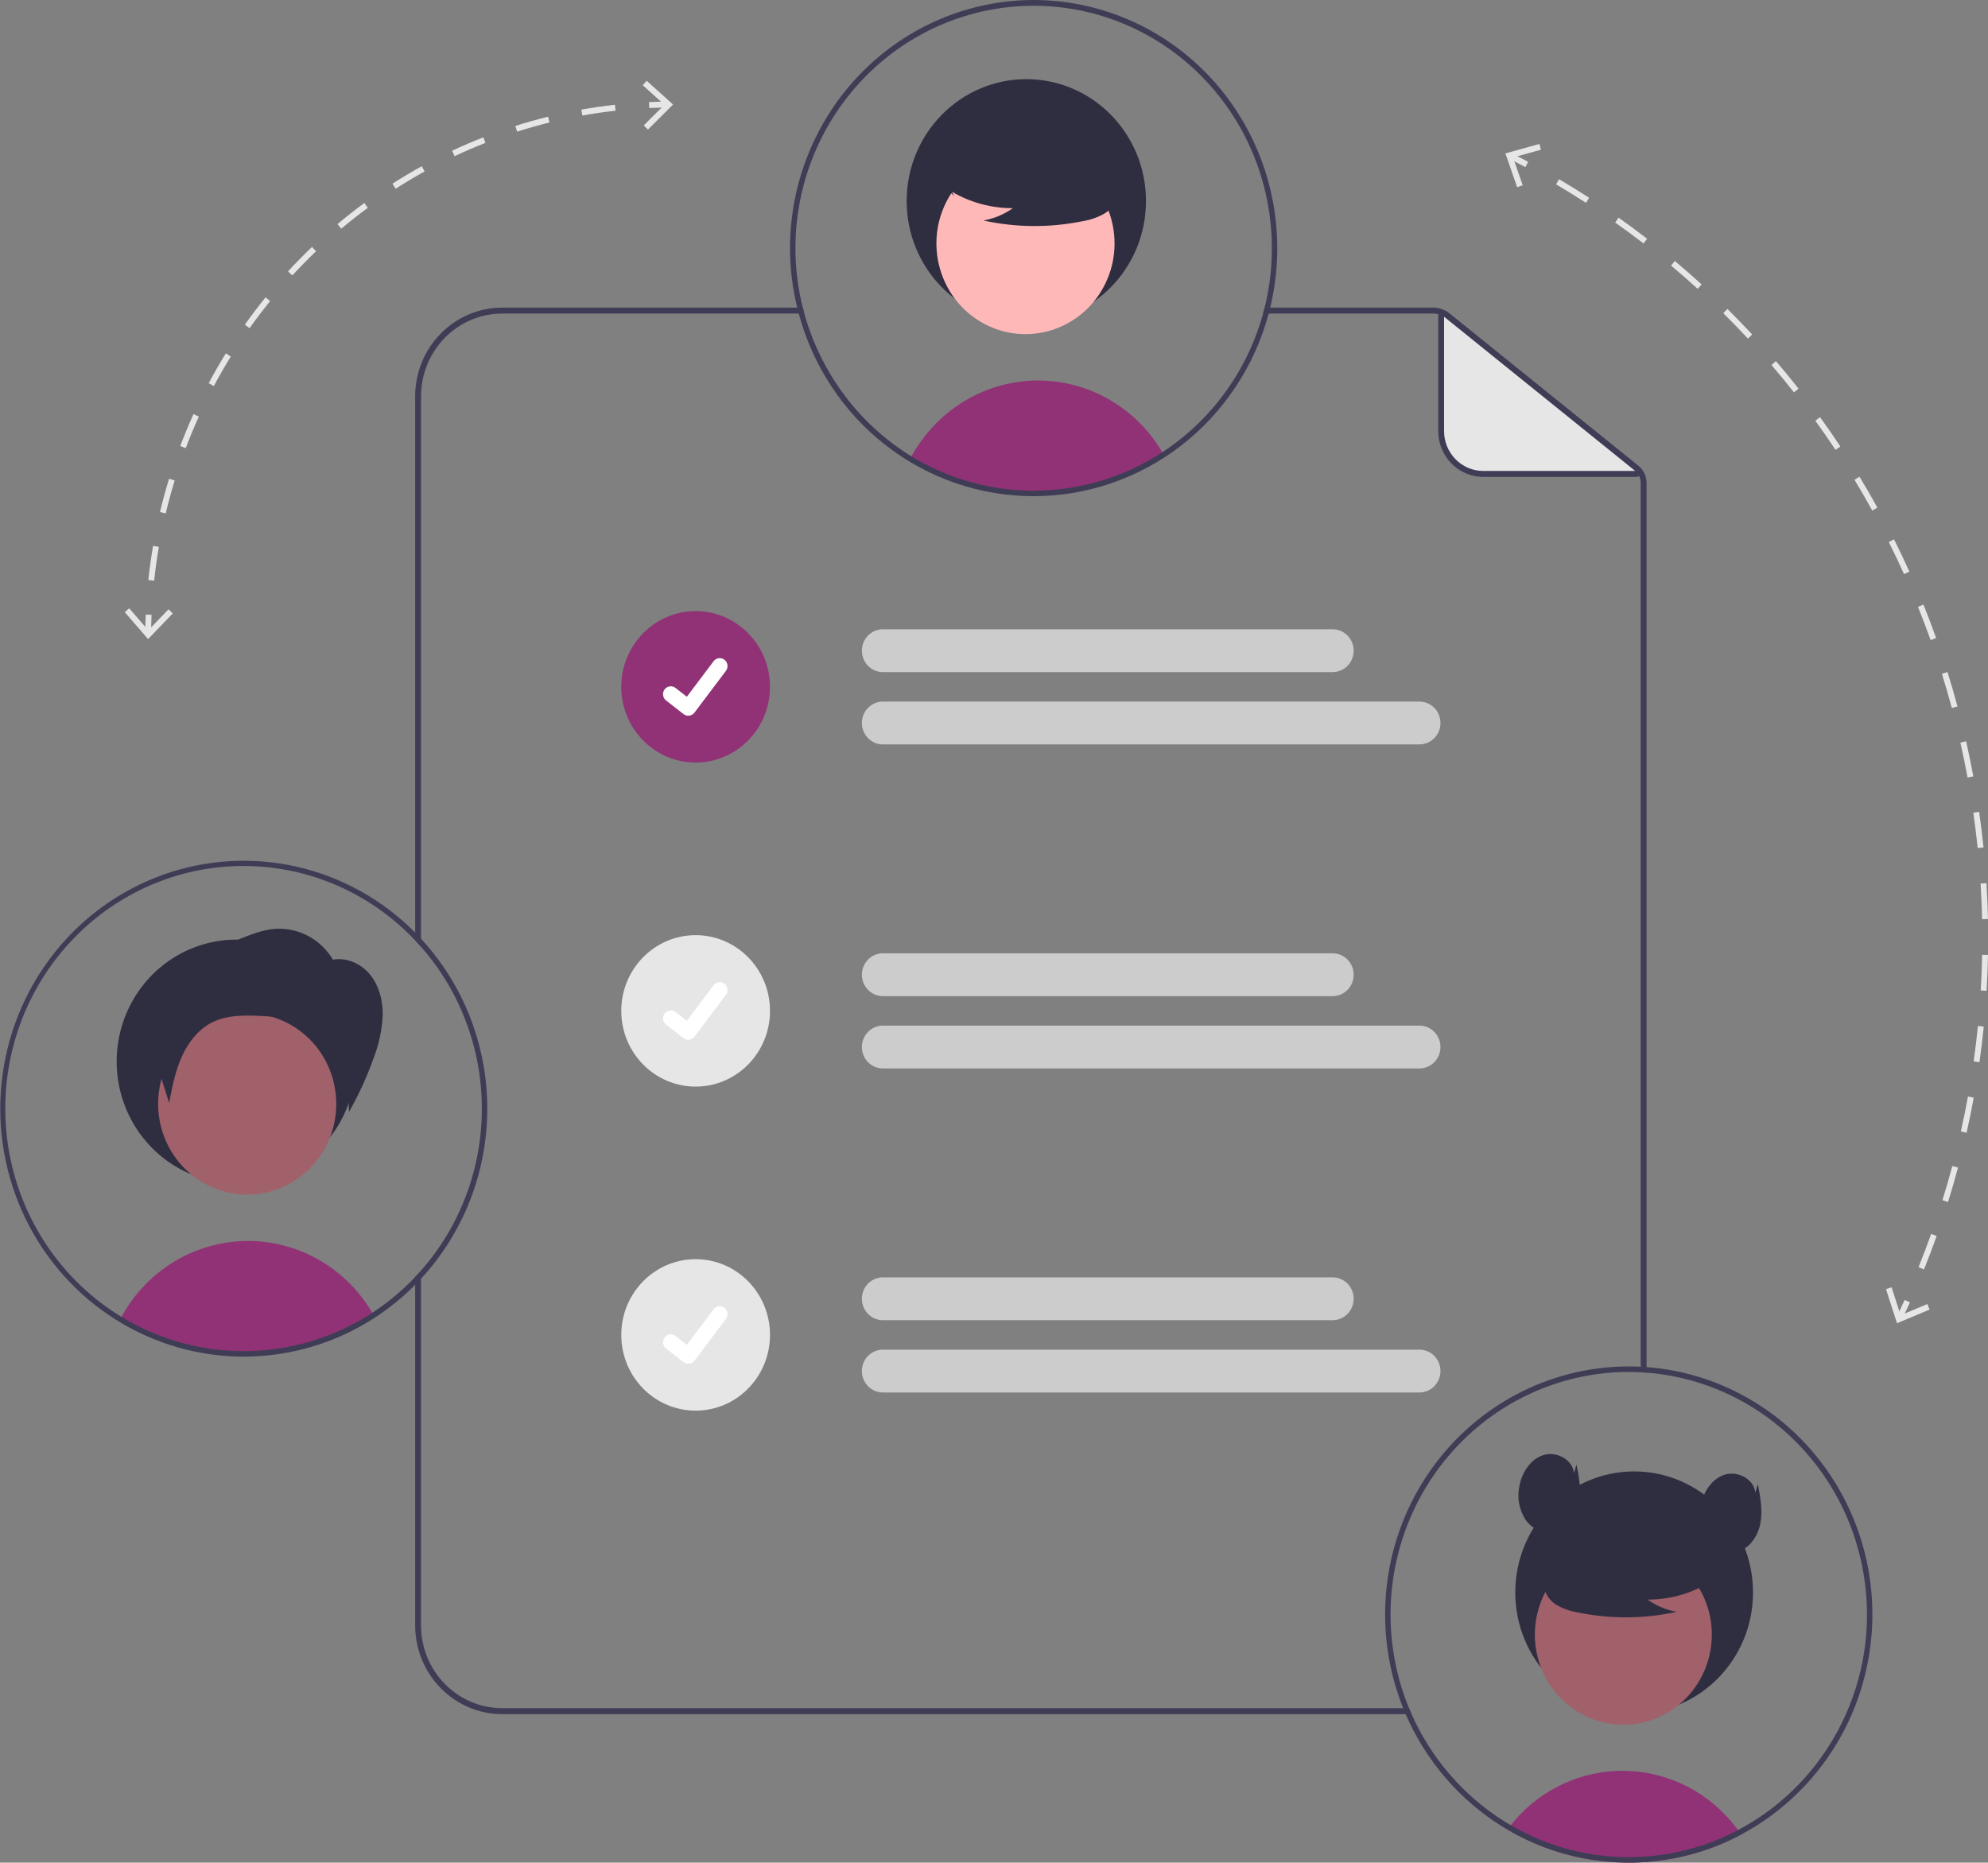 <svg width="381" height="357" viewBox="0 0 381 357" fill="none" xmlns="http://www.w3.org/2000/svg">
<rect x="0" y="0" width="381" height="357" fill="#808080" stroke="none"/>
<g clip-path="url(#clip0_161_188)">
<path d="M270.038 327.401H96.254C92.126 327.396 88.169 325.724 85.252 322.752C82.334 319.779 80.693 315.749 80.69 311.546V243.519C80.33 243.937 79.954 244.349 79.566 244.75V311.546C79.57 316.053 81.329 320.373 84.458 323.56C87.586 326.747 91.829 328.54 96.254 328.546H270.527C270.359 328.168 270.196 327.785 270.038 327.401ZM80.69 75.955C80.693 71.752 82.334 67.722 85.252 64.749C88.169 61.777 92.126 60.105 96.254 60.1H154.158C154.051 59.716 153.949 59.339 153.854 58.955H96.254C91.829 58.961 87.586 60.754 84.458 63.941C81.329 67.128 79.57 71.448 79.566 75.955V180.242C79.954 180.643 80.325 181.055 80.69 181.473V75.955ZM314.037 89.326L277.728 60.037C276.861 59.337 275.787 58.956 274.681 58.955H242.368C242.278 59.339 242.177 59.722 242.07 60.1H274.681C275.533 60.102 276.36 60.394 277.031 60.93L313.34 90.224C313.685 90.501 313.963 90.854 314.154 91.257C314.345 91.659 314.443 92.101 314.442 92.548V263.02C314.818 263.031 315.195 263.06 315.566 263.089V92.548C315.568 91.928 315.431 91.316 315.166 90.757C314.902 90.199 314.515 89.709 314.037 89.326Z" fill="#3F3D56"/>
<path d="M313.557 90.838H284.259C283.2 90.838 282.152 90.625 281.173 90.213C280.195 89.8 279.306 89.195 278.557 88.432C277.808 87.67 277.214 86.764 276.809 85.768C276.403 84.772 276.195 83.704 276.195 82.625V60.589C276.195 60.492 276.222 60.398 276.272 60.316C276.322 60.234 276.394 60.169 276.479 60.127C276.565 60.085 276.66 60.068 276.754 60.079C276.848 60.089 276.938 60.127 277.012 60.187L313.87 89.922C313.952 89.988 314.012 90.079 314.041 90.181C314.071 90.283 314.068 90.392 314.033 90.493C313.999 90.594 313.935 90.681 313.849 90.743C313.764 90.805 313.662 90.838 313.557 90.838Z" fill="#E6E6E6"/>
<path d="M313.557 91.41H284.259C281.972 91.407 279.78 90.481 278.162 88.834C276.545 87.187 275.635 84.954 275.633 82.625V60.589C275.633 60.385 275.689 60.185 275.796 60.012C275.902 59.839 276.054 59.7 276.235 59.611C276.415 59.523 276.616 59.487 276.816 59.51C277.015 59.532 277.204 59.611 277.361 59.738L314.219 89.474C314.393 89.613 314.519 89.805 314.581 90.021C314.643 90.238 314.637 90.469 314.564 90.681C314.492 90.894 314.355 91.079 314.175 91.209C313.995 91.34 313.779 91.41 313.557 91.41ZM276.757 60.711V82.625C276.759 84.651 277.55 86.593 278.957 88.025C280.363 89.457 282.27 90.263 284.259 90.265H313.391L276.757 60.711Z" fill="#3F3D56"/>
<path d="M255.399 128.82H169.21C168.141 128.82 167.115 128.388 166.359 127.618C165.603 126.848 165.178 125.803 165.178 124.714C165.178 123.625 165.603 122.581 166.359 121.811C167.115 121.041 168.141 120.608 169.21 120.608H255.399C256.469 120.608 257.494 121.041 258.251 121.811C259.007 122.581 259.432 123.625 259.432 124.714C259.432 125.803 259.007 126.848 258.251 127.618C257.494 128.388 256.469 128.82 255.399 128.82Z" fill="#CCCCCC"/>
<path d="M272.032 142.679H169.21C168.141 142.679 167.115 142.246 166.359 141.476C165.603 140.706 165.178 139.662 165.178 138.573C165.178 137.484 165.603 136.439 166.359 135.669C167.115 134.899 168.141 134.467 169.21 134.467H272.032C273.102 134.467 274.127 134.899 274.884 135.669C275.64 136.439 276.065 137.484 276.065 138.573C276.065 139.662 275.64 140.706 274.884 141.476C274.127 142.246 273.102 142.679 272.032 142.679Z" fill="#CCCCCC"/>
<path d="M255.399 190.928H169.21C168.141 190.928 167.115 190.495 166.359 189.725C165.603 188.955 165.178 187.91 165.178 186.821C165.178 185.732 165.603 184.688 166.359 183.918C167.115 183.148 168.141 182.715 169.21 182.715H255.399C256.469 182.715 257.494 183.148 258.251 183.918C259.007 184.688 259.432 185.732 259.432 186.821C259.432 187.91 259.007 188.955 258.251 189.725C257.494 190.495 256.469 190.928 255.399 190.928Z" fill="#CCCCCC"/>
<path d="M272.032 204.786H169.21C168.141 204.786 167.115 204.354 166.359 203.584C165.603 202.813 165.178 201.769 165.178 200.68C165.178 199.591 165.603 198.547 166.359 197.776C167.115 197.006 168.141 196.574 169.21 196.574H272.032C273.102 196.574 274.127 197.006 274.884 197.776C275.64 198.547 276.065 199.591 276.065 200.68C276.065 201.769 275.64 202.813 274.884 203.584C274.127 204.354 273.102 204.786 272.032 204.786Z" fill="#CCCCCC"/>
<path d="M255.399 253.035H169.21C168.68 253.035 168.156 252.928 167.667 252.722C167.178 252.516 166.733 252.213 166.359 251.832C165.984 251.451 165.687 250.998 165.485 250.5C165.282 250.001 165.178 249.467 165.178 248.928C165.178 248.389 165.282 247.855 165.485 247.357C165.687 246.859 165.984 246.406 166.359 246.025C166.733 245.643 167.178 245.341 167.667 245.135C168.156 244.928 168.68 244.822 169.21 244.822H255.399C256.469 244.822 257.494 245.255 258.251 246.025C259.007 246.795 259.432 247.839 259.432 248.928C259.432 250.017 259.007 251.062 258.251 251.832C257.494 252.602 256.469 253.035 255.399 253.035Z" fill="#CCCCCC"/>
<path d="M272.032 266.893H169.21C168.68 266.893 168.156 266.787 167.667 266.581C167.178 266.374 166.733 266.072 166.359 265.69C165.984 265.309 165.687 264.857 165.485 264.358C165.282 263.86 165.178 263.326 165.178 262.787C165.178 262.248 165.282 261.714 165.485 261.216C165.687 260.717 165.984 260.265 166.359 259.883C166.733 259.502 167.178 259.2 167.667 258.993C168.156 258.787 168.68 258.681 169.21 258.681H272.032C272.562 258.681 273.086 258.787 273.575 258.993C274.065 259.2 274.509 259.502 274.884 259.883C275.258 260.265 275.555 260.717 275.758 261.216C275.96 261.714 276.065 262.248 276.065 262.787C276.065 263.326 275.96 263.86 275.758 264.358C275.555 264.857 275.258 265.309 274.884 265.69C274.509 266.072 274.065 266.374 273.575 266.581C273.086 266.787 272.562 266.893 272.032 266.893Z" fill="#CCCCCC"/>
<path d="M133.319 146.157C141.19 146.157 147.57 139.659 147.57 131.643C147.57 123.628 141.19 117.13 133.319 117.13C125.448 117.13 119.067 123.628 119.067 131.643C119.067 139.659 125.448 146.157 133.319 146.157Z" fill="#913276"/>
<path d="M131.907 137.18C131.586 137.181 131.274 137.075 131.017 136.879L131.001 136.867L127.652 134.258C127.497 134.137 127.366 133.986 127.268 133.813C127.17 133.641 127.106 133.45 127.08 133.253C127.055 133.055 127.067 132.855 127.118 132.662C127.168 132.47 127.256 132.289 127.375 132.131C127.494 131.973 127.642 131.84 127.812 131.741C127.981 131.641 128.168 131.576 128.362 131.55C128.556 131.525 128.753 131.538 128.942 131.59C129.131 131.641 129.308 131.73 129.463 131.852L131.633 133.546L136.759 126.735C136.878 126.577 137.026 126.445 137.195 126.345C137.365 126.246 137.551 126.181 137.745 126.155C137.939 126.129 138.136 126.142 138.324 126.193C138.513 126.245 138.69 126.334 138.845 126.455L138.814 126.5L138.846 126.455C139.159 126.7 139.364 127.061 139.416 127.459C139.467 127.858 139.361 128.261 139.122 128.58L133.092 136.587C132.952 136.772 132.773 136.921 132.568 137.023C132.362 137.126 132.137 137.179 131.908 137.178L131.907 137.18Z" fill="white"/>
<path d="M133.319 208.264C141.19 208.264 147.57 201.766 147.57 193.751C147.57 185.735 141.19 179.237 133.319 179.237C125.448 179.237 119.067 185.735 119.067 193.751C119.067 201.766 125.448 208.264 133.319 208.264Z" fill="#E6E6E6"/>
<path d="M131.906 199.287C131.586 199.287 131.273 199.182 131.017 198.986L131.001 198.974L127.652 196.365C127.338 196.12 127.133 195.759 127.082 195.36C127.03 194.962 127.136 194.559 127.376 194.239C127.616 193.92 127.971 193.712 128.362 193.659C128.754 193.606 129.15 193.714 129.463 193.959L131.632 195.653L136.759 188.842C136.878 188.684 137.026 188.552 137.195 188.452C137.364 188.353 137.551 188.288 137.745 188.262C137.938 188.236 138.135 188.249 138.324 188.3C138.513 188.352 138.69 188.44 138.845 188.561L138.813 188.607L138.846 188.562C139.159 188.807 139.364 189.168 139.415 189.566C139.467 189.965 139.361 190.367 139.121 190.687L133.091 198.694C132.952 198.878 132.773 199.028 132.567 199.13C132.362 199.233 132.136 199.286 131.908 199.285L131.906 199.287Z" fill="white"/>
<path d="M133.319 270.371C141.19 270.371 147.57 263.873 147.57 255.858C147.57 247.842 141.19 241.344 133.319 241.344C125.448 241.344 119.067 247.842 119.067 255.858C119.067 263.873 125.448 270.371 133.319 270.371Z" fill="#E6E6E6"/>
<path d="M131.907 261.394C131.586 261.395 131.274 261.289 131.017 261.093L131.001 261.081L127.652 258.472C127.497 258.351 127.366 258.2 127.268 258.027C127.17 257.855 127.106 257.665 127.08 257.467C127.055 257.27 127.067 257.069 127.118 256.876C127.168 256.684 127.256 256.503 127.375 256.345C127.494 256.187 127.642 256.054 127.812 255.955C127.981 255.855 128.168 255.791 128.362 255.765C128.556 255.739 128.753 255.752 128.942 255.804C129.131 255.855 129.308 255.944 129.463 256.066L131.633 257.76L136.759 250.949C136.878 250.791 137.026 250.659 137.195 250.559C137.365 250.46 137.551 250.395 137.745 250.369C137.939 250.343 138.136 250.356 138.324 250.407C138.513 250.459 138.69 250.548 138.845 250.669L138.814 250.714L138.846 250.669C139.159 250.914 139.364 251.275 139.416 251.673C139.467 252.072 139.361 252.475 139.122 252.794L133.092 260.801C132.952 260.986 132.773 261.135 132.568 261.237C132.362 261.34 132.137 261.393 131.908 261.392L131.907 261.394Z" fill="white"/>
<path d="M333.696 351.627C332.892 352.055 332.074 352.46 331.242 352.842C330.484 353.191 329.715 353.518 328.933 353.825C328.648 353.936 328.357 354.047 328.067 354.158C325.77 355.006 323.411 355.668 321.011 356.139C319.823 356.377 318.619 356.563 317.4 356.699C316.394 356.815 315.377 356.898 314.35 356.947C313.618 356.984 312.886 357 312.15 357C309.232 357.001 306.321 356.724 303.455 356.171C302.707 356.033 301.976 355.869 301.244 355.69C297.706 354.826 294.28 353.539 291.04 351.854C290.749 351.706 290.458 351.548 290.168 351.394C289.737 351.162 289.317 350.919 288.897 350.665C289.099 350.38 289.317 350.1 289.54 349.825C291.968 346.762 295.002 344.253 298.445 342.464C301.889 340.674 305.664 339.644 309.524 339.439C313.385 339.235 317.245 339.861 320.852 341.277C324.459 342.694 327.732 344.868 330.459 347.659C331.405 348.626 332.282 349.661 333.084 350.755C333.296 351.04 333.499 351.331 333.696 351.627Z" fill="#913276"/>
<path d="M313.185 328.419C325.767 328.419 335.966 318.033 335.966 305.22C335.966 292.408 325.767 282.021 313.185 282.021C300.604 282.021 290.405 292.408 290.405 305.22C290.405 318.033 300.604 328.419 313.185 328.419Z" fill="#2F2E41"/>
<path d="M319.244 328.452C327.461 323.878 330.48 313.387 325.989 305.019C321.497 296.652 311.195 293.577 302.979 298.151C294.762 302.725 291.743 313.216 296.234 321.583C300.726 329.951 311.028 333.026 319.244 328.452Z" fill="#A0616A"/>
<path d="M328.927 302.441C325.053 305.16 320.454 306.608 315.749 306.589C317.427 307.774 319.338 308.574 321.35 308.935C315.093 310.302 308.627 310.339 302.356 309.044C300.962 308.816 299.617 308.346 298.38 307.653C297.764 307.303 297.227 306.824 296.804 306.248C296.381 305.672 296.082 305.012 295.926 304.311C295.509 301.886 297.364 299.684 299.292 298.2C302.243 295.961 305.646 294.42 309.255 293.685C312.863 292.951 316.587 293.043 320.157 293.954C322.487 294.567 324.822 295.604 326.336 297.51C327.85 299.416 328.298 302.355 326.856 304.317L328.927 302.441Z" fill="#2F2E41"/>
<path d="M315.566 262.024C315.195 261.996 314.818 261.973 314.441 261.955C313.683 261.915 312.918 261.898 312.148 261.898C304.491 261.898 296.952 263.816 290.195 267.482C283.437 271.149 277.669 276.451 273.398 282.922C269.126 289.394 266.483 296.835 265.702 304.592C264.92 312.348 266.023 320.181 268.914 327.401C269.066 327.785 269.223 328.168 269.392 328.546C273.255 337.457 279.694 344.957 287.85 350.045L288.148 350.222C288.401 350.377 288.648 350.526 288.896 350.663C289.317 350.92 289.739 351.161 290.166 351.396C290.458 351.55 290.75 351.705 291.037 351.853C294.278 353.539 297.705 354.826 301.244 355.688C301.975 355.872 302.706 356.032 303.453 356.169C306.32 356.722 309.231 357 312.148 356.999C312.885 356.999 313.615 356.982 314.352 356.948C315.375 356.902 316.392 356.816 317.398 356.701C318.618 356.564 319.822 356.377 321.012 356.141C323.41 355.669 325.769 355.007 328.066 354.16C328.358 354.046 328.651 353.937 328.932 353.822C329.718 353.519 330.483 353.193 331.242 352.844C332.073 352.46 332.892 352.054 333.698 351.624C341.773 347.316 348.448 340.715 352.915 332.621C352.935 332.578 352.958 332.536 352.982 332.496C356.785 325.516 358.801 317.674 358.844 309.692C358.887 301.71 356.955 293.845 353.227 286.824C349.499 279.803 344.095 273.85 337.513 269.516C330.931 265.182 323.383 262.605 315.566 262.024ZM357.001 318.175C356.099 322.976 354.454 327.601 352.128 331.877C352.089 331.952 352.049 332.026 352.01 332.095C347.635 340.07 341.054 346.559 333.085 350.754C332.287 351.178 331.479 351.575 330.663 351.945C329.982 352.254 329.286 352.552 328.583 352.826C328.291 352.941 327.987 353.061 327.689 353.164C325.704 353.902 323.67 354.495 321.602 354.939C320.069 355.272 318.519 355.521 316.959 355.683C315.998 355.791 315.026 355.866 314.042 355.9C313.413 355.929 312.783 355.946 312.148 355.946C309.325 355.947 306.508 355.679 303.734 355.145C302.046 354.829 300.377 354.413 298.737 353.897C296.239 353.113 293.811 352.111 291.481 350.903C291.211 350.76 290.941 350.617 290.677 350.468C290.295 350.262 289.913 350.05 289.542 349.827C289.261 349.667 288.98 349.495 288.704 349.329C288.541 349.232 288.384 349.135 288.221 349.032C280.457 344.144 274.297 337.012 270.527 328.546C270.359 328.168 270.196 327.785 270.038 327.401C267.134 320.335 265.989 312.648 266.705 305.023C267.421 297.397 269.976 290.071 274.143 283.693C278.31 277.316 283.96 272.086 290.59 268.469C297.221 264.851 304.626 262.958 312.148 262.957C312.918 262.957 313.683 262.974 314.441 263.02C314.818 263.032 315.195 263.06 315.566 263.089C321.979 263.584 328.218 265.452 333.874 268.572C339.529 271.691 344.474 275.991 348.386 281.191C352.297 286.391 355.086 292.373 356.571 298.746C358.055 305.119 358.202 311.74 357.001 318.175Z" fill="#3F3D56"/>
<path d="M301.649 282.342C301.404 279.717 298.247 278.101 295.777 278.894C293.308 279.687 291.687 282.219 291.197 284.807C290.961 285.898 290.939 287.025 291.132 288.124C291.325 289.223 291.728 290.272 292.32 291.212C293.568 293.041 295.862 294.183 298.001 293.719C300.443 293.188 302.135 290.76 302.619 288.266C303.103 285.771 302.623 283.199 302.143 280.704L301.649 282.342Z" fill="#2F2E41"/>
<path d="M336.4 286.091C336.155 283.466 332.997 281.851 330.528 282.643C328.059 283.436 326.438 285.968 325.948 288.557C325.712 289.647 325.69 290.774 325.883 291.873C326.075 292.972 326.479 294.022 327.071 294.962C328.319 296.791 330.613 297.932 332.752 297.468C335.194 296.938 336.886 294.51 337.37 292.015C337.854 289.521 337.374 286.949 336.894 284.454L336.4 286.091Z" fill="#2F2E41"/>
<path d="M223.016 87.142C215.788 91.856 207.414 94.426 198.833 94.565C190.251 94.704 181.801 92.406 174.43 87.93C175.726 85.472 177.37 83.22 179.307 81.246C182.296 78.188 185.933 75.868 189.94 74.465C193.947 73.062 198.216 72.612 202.42 73.152C206.624 73.691 210.65 75.204 214.19 77.576C217.73 79.947 220.689 83.113 222.84 86.831C222.897 86.931 222.959 87.037 223.016 87.142Z" fill="#913276"/>
<path d="M196.694 61.877C209.359 61.877 219.626 51.422 219.626 38.525C219.626 25.627 209.359 15.172 196.694 15.172C184.029 15.172 173.762 25.627 173.762 38.525C173.762 51.422 184.029 61.877 196.694 61.877Z" fill="#2F2E41"/>
<path d="M211.51 54.996C216.031 46.574 212.991 36.013 204.72 31.408C196.449 26.804 186.079 29.9 181.557 38.322C177.036 46.745 180.076 57.306 188.347 61.91C196.618 66.515 206.988 63.419 211.51 54.996Z" fill="#FFB8B8"/>
<path d="M180.848 35.727C184.748 38.464 189.377 39.921 194.114 39.902C192.424 41.095 190.501 41.901 188.476 42.264C194.774 43.64 201.283 43.677 207.596 42.374C208.999 42.145 210.353 41.671 211.598 40.974C212.219 40.621 212.759 40.139 213.185 39.559C213.611 38.979 213.912 38.315 214.069 37.609C214.488 35.169 212.621 32.951 210.68 31.457C207.709 29.204 204.283 27.652 200.651 26.913C197.018 26.174 193.27 26.266 189.677 27.183C187.331 27.801 184.98 28.844 183.456 30.763C181.932 32.682 181.481 35.64 182.933 37.616L180.848 35.727Z" fill="#2F2E41"/>
<path d="M198.1 0C185.72 0.014 173.852 5.028 165.098 13.941C156.343 22.855 151.419 34.941 151.403 47.548C151.405 51.393 151.87 55.224 152.786 58.955C152.882 59.339 152.977 59.722 153.078 60.1C155.772 70.156 161.639 79.031 169.775 85.356C177.911 91.681 187.864 95.106 198.1 95.101C208.338 95.101 218.292 91.675 226.431 85.351C234.571 79.027 240.445 70.155 243.149 60.1C243.25 59.716 243.346 59.339 243.436 58.955C245.129 51.951 245.236 44.646 243.749 37.593C242.263 30.54 239.22 23.924 234.853 18.245C230.486 12.566 224.907 7.972 218.54 4.811C212.173 1.65 205.183 0.005 198.1 0ZM242.368 58.955C242.278 59.339 242.177 59.722 242.07 60.1C240.174 66.978 236.747 73.318 232.056 78.63C227.365 83.942 221.536 88.082 215.021 90.73C208.505 93.377 201.478 94.461 194.485 93.897C187.492 93.333 180.72 91.136 174.695 87.477C164.682 81.341 157.338 71.552 154.157 60.1C154.051 59.716 153.949 59.339 153.854 58.955C152.917 55.228 152.443 51.395 152.443 47.548C152.45 40.962 153.832 34.452 156.496 28.451C159.16 22.449 163.045 17.092 167.895 12.735C172.745 8.378 178.449 5.12 184.628 3.177C190.808 1.234 197.323 0.651 203.74 1.465C210.158 2.279 216.333 4.472 221.856 7.9C227.378 11.328 232.123 15.911 235.775 21.346C239.427 26.782 241.903 32.946 243.04 39.429C244.177 45.913 243.947 52.569 242.368 58.955Z" fill="#3F3D56"/>
<path d="M71.613 252.065C64.385 256.778 56.012 259.349 47.431 259.488C38.849 259.628 30.399 257.331 23.028 252.855C23.106 252.7 23.191 252.546 23.281 252.397C25.645 248.056 29.091 244.427 33.271 241.874C37.451 239.322 42.218 237.936 47.092 237.856C51.965 237.777 56.774 239.006 61.032 241.421C65.29 243.836 68.849 247.351 71.348 251.613C71.382 251.658 71.41 251.71 71.438 251.756C71.495 251.853 71.556 251.962 71.613 252.065Z" fill="#913276"/>
<path d="M68.223 203.447C68.223 208.065 66.878 212.58 64.358 216.421C61.839 220.261 58.257 223.254 54.067 225.022C49.876 226.789 45.266 227.252 40.817 226.351C36.369 225.45 32.283 223.226 29.076 219.96C25.868 216.694 23.684 212.532 22.799 208.002C21.915 203.472 22.369 198.777 24.105 194.51C25.84 190.243 28.779 186.595 32.551 184.029C36.322 181.463 40.755 180.094 45.291 180.094C48.307 180.079 51.295 180.673 54.084 181.841C56.873 183.01 59.406 184.729 61.539 186.901C63.671 189.072 65.36 191.653 66.507 194.492C67.654 197.332 68.238 200.376 68.223 203.447Z" fill="#2F2E41"/>
<path d="M63.26 217.956C62.998 218.629 62.695 219.285 62.355 219.92C60.184 223.964 56.524 226.965 52.18 228.262C47.836 229.558 43.164 229.045 39.193 226.834C37.224 225.74 35.487 224.262 34.08 222.484C32.672 220.706 31.623 218.663 30.992 216.472C30.36 214.281 30.159 211.985 30.399 209.714C30.639 207.444 31.317 205.244 32.392 203.24C33.468 201.237 34.92 199.469 36.667 198.037C38.414 196.605 40.421 195.538 42.573 194.896C44.725 194.255 46.98 194.051 49.209 194.298C51.439 194.544 53.599 195.235 55.565 196.332C59.214 198.364 62.009 201.682 63.426 205.663C64.843 209.645 64.784 214.016 63.26 217.956Z" fill="#A0616A"/>
<path d="M80.69 179.922C80.33 179.521 79.954 179.126 79.566 178.743C73.32 172.44 65.453 168.062 56.871 166.113C48.289 164.165 39.34 164.725 31.057 167.73C22.774 170.735 15.493 176.061 10.053 183.096C4.613 190.131 1.235 198.588 0.309 207.492C-0.617 216.397 0.946 225.387 4.819 233.426C8.691 241.465 14.715 248.227 22.196 252.932C29.677 257.637 38.312 260.094 47.104 260.019C55.897 259.945 64.49 257.342 71.894 252.511C74.659 250.704 77.23 248.607 79.566 246.255C79.948 245.871 80.325 245.482 80.69 245.082C88.845 236.267 93.387 224.613 93.387 212.502C93.387 200.391 88.845 188.737 80.69 179.922ZM79.566 244.75C77.097 247.354 74.34 249.657 71.348 251.612C71.343 251.618 71.337 251.618 71.332 251.624C64.185 256.283 55.905 258.824 47.42 258.962C38.935 259.099 30.581 256.828 23.292 252.402C23.286 252.402 23.286 252.397 23.28 252.397C17.69 249.002 12.878 244.429 9.165 238.985C5.453 233.541 2.926 227.351 1.755 220.831C0.584 214.311 0.796 207.612 2.376 201.182C3.956 194.752 6.868 188.741 10.916 183.551C14.965 178.361 20.056 174.113 25.849 171.091C31.642 168.069 38.002 166.344 44.504 166.031C51.005 165.717 57.497 166.823 63.544 169.274C69.591 171.725 75.054 175.465 79.566 180.242C79.954 180.643 80.325 181.055 80.69 181.473C88.196 189.998 92.347 201.046 92.347 212.496C92.347 223.946 88.196 234.994 80.69 243.519C80.33 243.937 79.954 244.349 79.566 244.75Z" fill="#3F3D56"/>
<path d="M63.877 184.053C62.748 182.1 61.11 180.504 59.145 179.439C57.18 178.374 54.965 177.884 52.743 178.021C50.411 178.198 48.193 179.073 46.014 179.939L34.939 184.338C32.073 185.477 28.935 186.871 27.691 189.736C26.537 192.396 27.398 195.467 28.27 198.236L32.413 211.396C32.981 208.44 33.558 205.454 34.762 202.703C35.965 199.951 37.869 197.414 40.501 196.039C43.378 194.536 46.768 194.567 49.998 194.725C54.572 194.949 59.545 195.542 62.795 198.827C64.52 200.693 65.689 203.019 66.167 205.535C66.638 208.038 66.875 210.58 66.874 213.128C68.75 209.845 70.33 206.395 71.595 202.822C72.636 200.161 73.228 197.341 73.349 194.48C73.374 191.622 72.579 188.675 70.708 186.545C68.837 184.415 65.788 183.266 63.107 184.109" fill="#2F2E41"/>
<path d="M28.954 121.254L27.83 121.241C27.843 120.096 27.875 118.934 27.926 117.788L29.049 117.84C28.999 118.973 28.967 120.122 28.954 121.254Z" fill="#E6E6E6"/>
<path d="M29.542 111.303L28.425 111.179C28.66 108.991 28.967 106.784 29.338 104.62L30.446 104.817C30.078 106.957 29.774 109.139 29.542 111.303ZM31.758 98.404L30.666 98.135C31.174 95.997 31.759 93.849 32.402 91.75L33.475 92.091C32.839 94.166 32.261 96.291 31.758 98.404ZM35.593 85.897L34.544 85.485C35.32 83.432 36.173 81.377 37.079 79.377L38.1 79.857C37.204 81.834 36.361 83.866 35.593 85.897ZM40.984 73.995L39.996 73.45C41.025 71.517 42.131 69.591 43.282 67.727L44.233 68.336C43.095 70.18 42.002 72.084 40.984 73.995ZM47.832 62.902L46.921 62.232C48.186 60.449 49.524 58.684 50.898 56.986L51.766 57.715C50.406 59.393 49.083 61.138 47.832 62.902ZM56.016 52.795L55.196 52.012C56.673 50.409 58.221 48.833 59.797 47.327L60.566 48.162C59.008 49.651 57.477 51.21 56.016 52.795ZM65.397 43.835L64.682 42.952C66.348 41.553 68.08 40.191 69.831 38.904L70.489 39.832C68.758 41.105 67.045 42.452 65.397 43.835ZM75.821 36.17L75.223 35.201C77.051 34.031 78.94 32.906 80.836 31.859L81.372 32.865C79.497 33.901 77.629 35.013 75.821 36.17ZM87.119 29.932L86.648 28.892C88.607 27.972 90.621 27.105 92.635 26.315L93.039 27.383C91.048 28.164 89.056 29.022 87.119 29.932ZM99.106 25.229L98.77 24.137C100.831 23.481 102.94 22.885 105.04 22.366L105.305 23.478C103.229 23.992 101.143 24.581 99.106 25.229ZM111.602 22.139L111.408 21.012C113.532 20.633 115.699 20.319 117.848 20.079L117.97 21.217C115.845 21.454 113.703 21.764 111.602 22.139Z" fill="#E6E6E6"/>
<path d="M124.428 20.71L124.377 19.566C125.503 19.515 126.644 19.482 127.768 19.468L127.781 20.613C126.67 20.626 125.542 20.659 124.428 20.71Z" fill="#E6E6E6"/>
<path d="M33.105 117.575L32.302 116.773L28.427 120.809L24.757 116.578L23.914 117.338L28.385 122.489L33.105 117.575Z" fill="#E6E6E6"/>
<path d="M124.168 24.841L123.381 24.023L127.344 20.077L123.189 16.339L123.935 15.481L128.994 20.035L124.168 24.841Z" fill="#E6E6E6"/>
<path d="M292.344 32.029C291.355 31.498 290.358 30.977 289.354 30.465L289.857 29.442C290.868 29.957 291.872 30.481 292.868 31.015L292.344 32.029Z" fill="#E6E6E6"/>
<path d="M368.732 243.309L367.691 242.875C368.537 240.774 369.35 238.63 370.109 236.503L371.165 236.893C370.402 239.035 369.583 241.194 368.732 243.309ZM373.34 230.382L372.269 230.035C372.943 227.874 373.581 225.669 374.167 223.483L375.251 223.784C374.662 225.986 374.019 228.205 373.34 230.382ZM376.895 217.112L375.799 216.856C376.297 214.644 376.755 212.394 377.162 210.167L378.267 210.376C377.857 212.618 377.396 214.884 376.895 217.112ZM379.365 203.588L378.252 203.425C378.569 201.181 378.844 198.899 379.069 196.644L380.187 196.76C379.96 199.03 379.684 201.328 379.365 203.588ZM380.733 189.902L379.61 189.833C379.744 187.571 379.834 185.274 379.876 183.006L381 183.027C380.957 185.311 380.867 187.624 380.733 189.902ZM380.99 176.147L379.866 176.173C379.844 175.177 379.814 174.182 379.775 173.188C379.725 171.914 379.659 170.62 379.58 169.345L380.702 169.273C380.782 170.557 380.848 171.859 380.898 173.142C380.937 174.143 380.968 175.145 380.99 176.147ZM379.02 162.539C378.789 160.283 378.509 158.003 378.187 155.761L379.3 155.595C379.623 157.853 379.905 160.149 380.138 162.42L379.02 162.539ZM377.083 149.022C376.672 146.795 376.21 144.545 375.71 142.334L376.806 142.077C377.309 144.303 377.774 146.568 378.188 148.81L377.083 149.022ZM374.071 135.708C373.482 133.519 372.842 131.315 372.168 129.155L373.239 128.808C373.918 130.982 374.563 133.202 375.155 135.406L374.071 135.708ZM370.004 122.686C369.244 120.554 368.429 118.409 367.584 116.311L368.624 115.876C369.475 117.989 370.295 120.148 371.061 122.295L370.004 122.686ZM364.911 110.041C363.982 107.978 362.999 105.908 361.989 103.886L362.991 103.367C364.008 105.402 364.997 107.487 365.932 109.563L364.911 110.041ZM358.822 97.858C357.732 95.88 356.586 93.898 355.417 91.966L356.373 91.366C357.551 93.31 358.705 95.306 359.803 97.298L358.822 97.858ZM351.776 86.221C350.53 84.34 349.228 82.459 347.908 80.632L348.813 79.954C350.143 81.793 351.453 83.686 352.708 85.581L351.776 86.221ZM343.817 75.209C342.422 73.436 340.972 71.671 339.509 69.961L340.356 69.209C341.83 70.93 343.289 72.708 344.694 74.493L343.817 75.209ZM334.992 64.898C333.458 63.249 331.87 61.611 330.273 60.029L331.057 59.208C332.665 60.801 334.264 62.45 335.808 64.111L334.992 64.898ZM325.36 55.361C323.698 53.846 321.983 52.347 320.261 50.904L320.976 50.02C322.709 51.473 324.436 52.983 326.11 54.508L325.36 55.361ZM314.985 46.664C313.212 45.298 311.384 43.949 309.551 42.655L310.191 41.714C312.037 43.018 313.878 44.376 315.663 45.751L314.985 46.664ZM303.959 38.877C302.084 37.664 300.153 36.472 298.222 35.333L298.785 34.342C300.729 35.489 302.673 36.689 304.562 37.91L303.959 38.877Z" fill="#E6E6E6"/>
<path d="M364.6 252.747L363.587 252.25C364.075 251.22 364.552 250.187 365.018 249.152L366.04 249.628C365.571 250.671 365.091 251.71 364.6 252.747Z" fill="#E6E6E6"/>
<path d="M290.762 35.884L291.823 35.504L289.975 30.182L295.323 28.694L295.025 27.589L288.513 29.403L290.762 35.884Z" fill="#E6E6E6"/>
<path d="M361.452 247.083L362.52 246.725L364.249 252.087L369.376 249.94L369.802 251L363.558 253.615L361.452 247.083Z" fill="#E6E6E6"/>
</g>
<defs>
<clipPath id="clip0_161_188">
<rect width="381" height="357" fill="white"/>
</clipPath>
</defs>
</svg>
